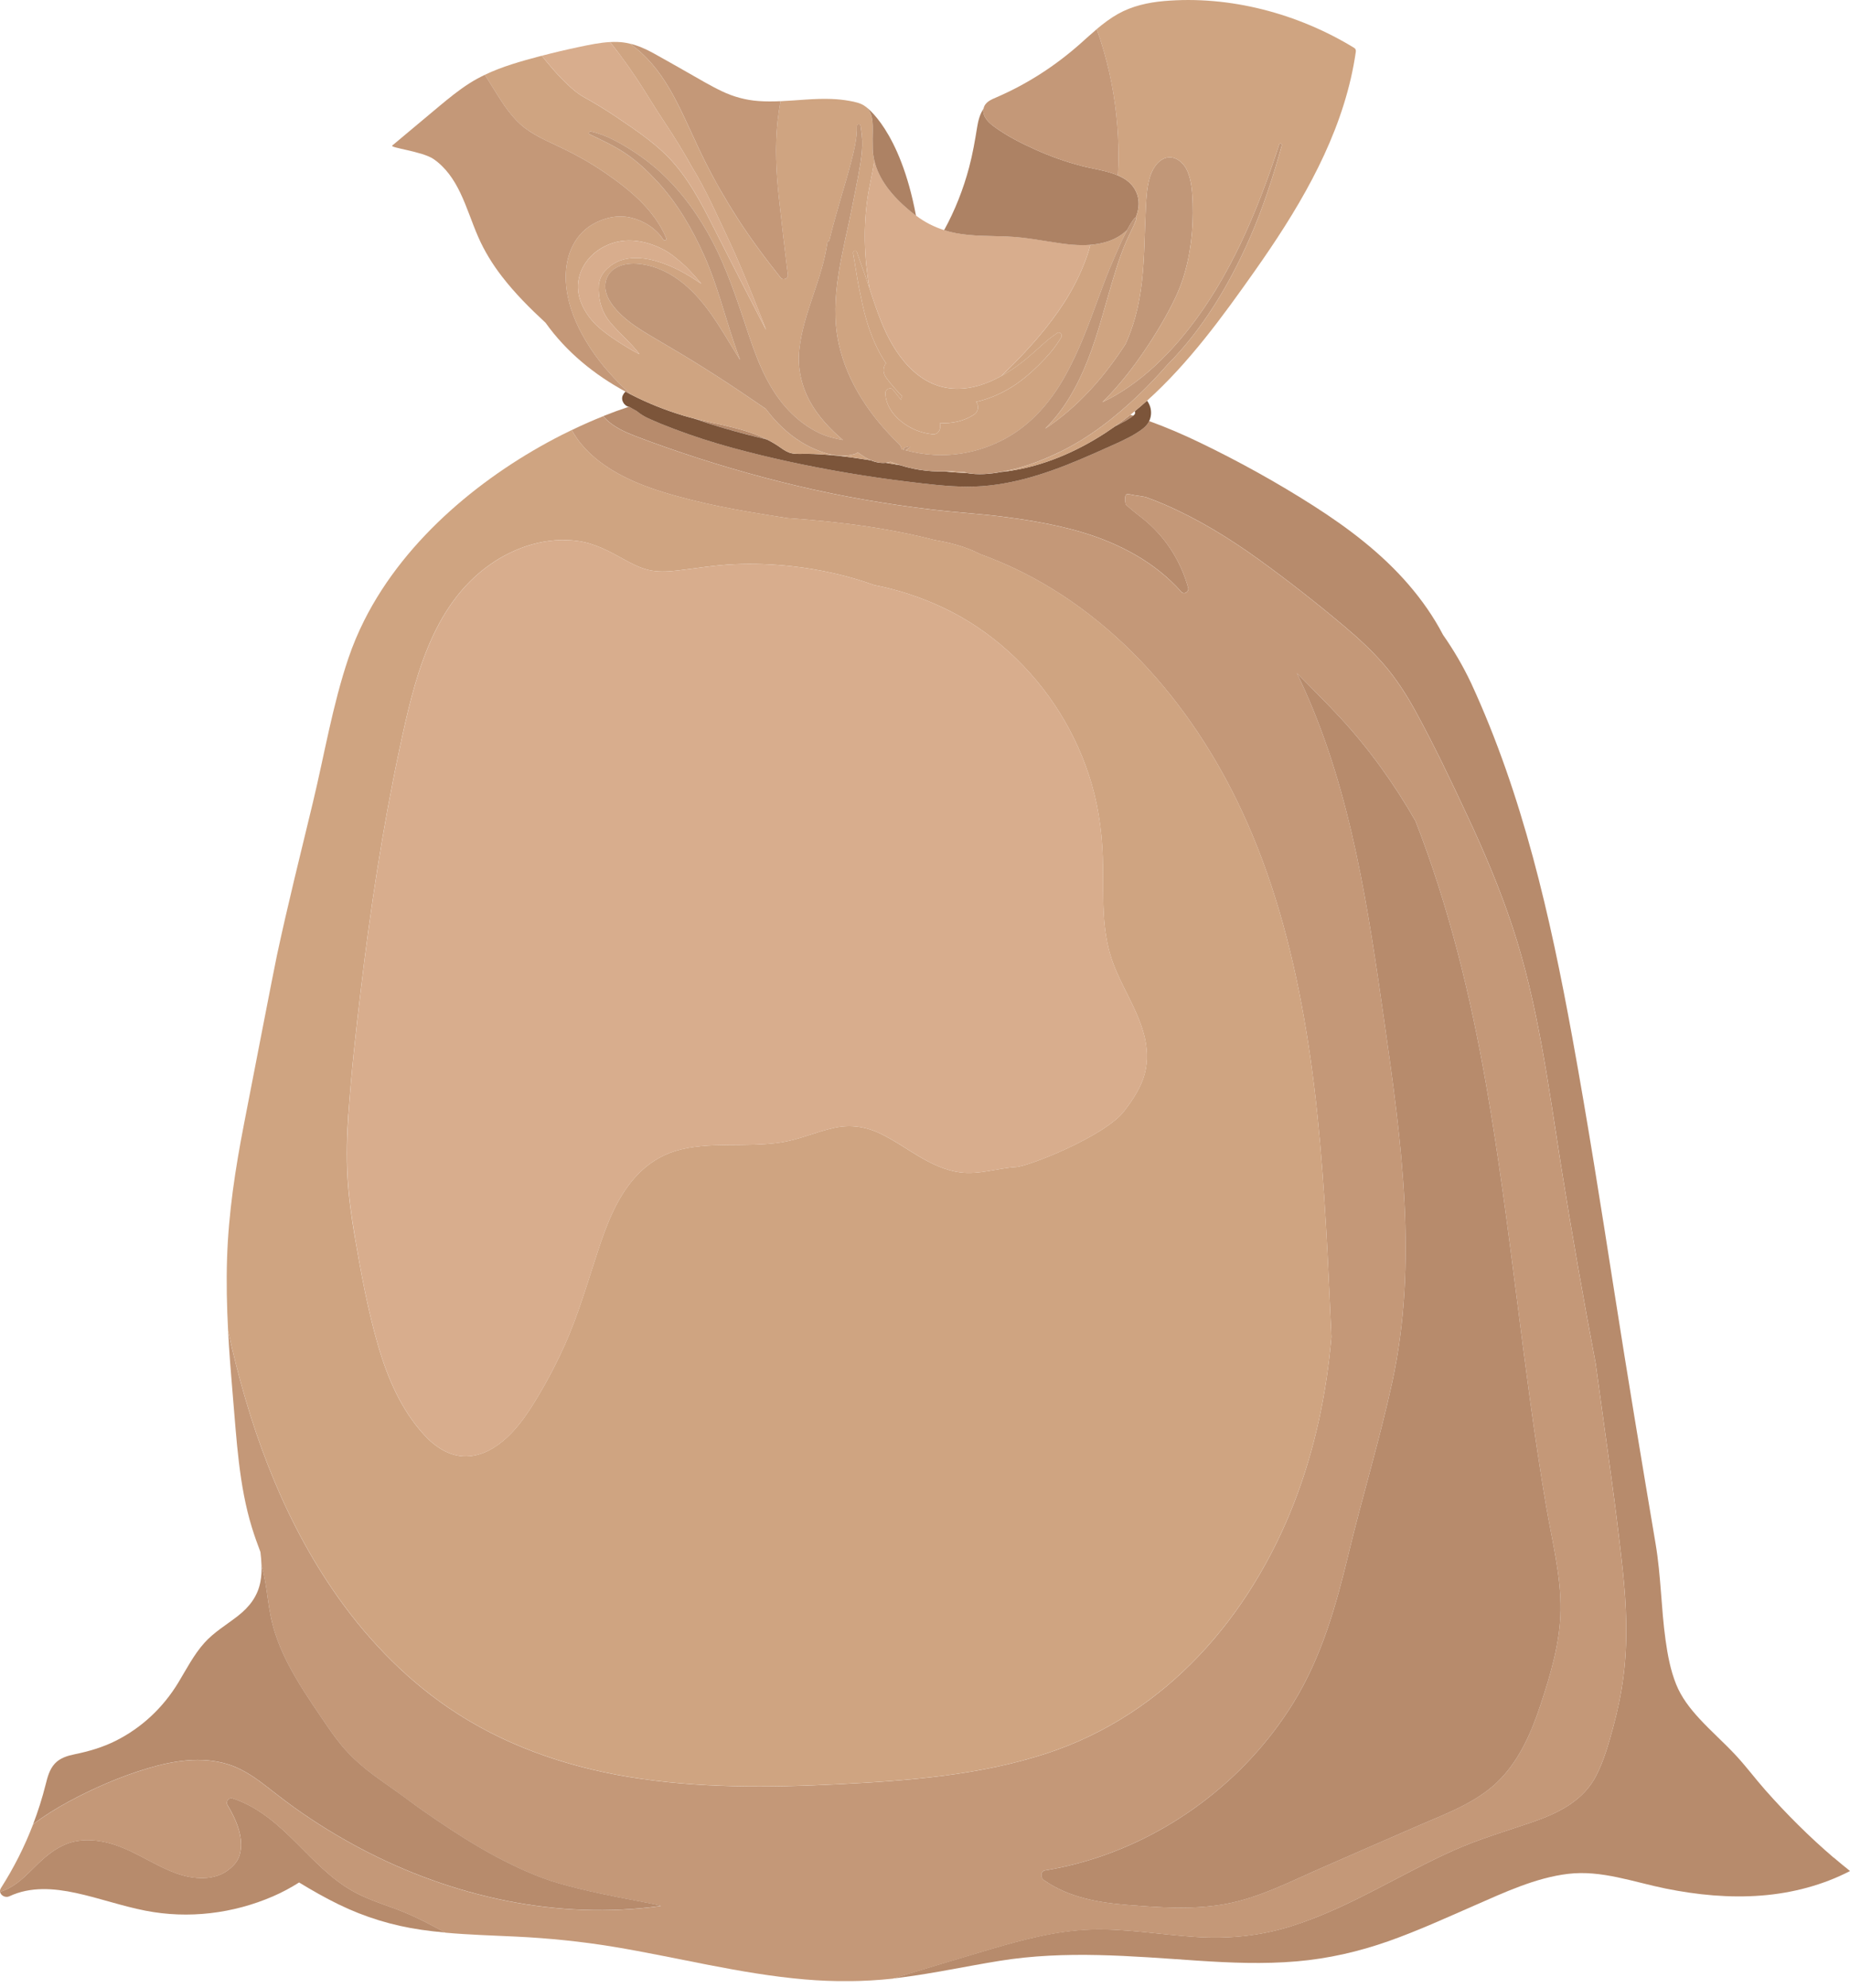 <svg width="176" height="189" viewBox="0 0 176 189" fill="none" xmlns="http://www.w3.org/2000/svg">
<g clip-path="url(#clip0_3_164951)">
<path d="M71.109 41.326C71.731 41.487 72.355 41.644 72.981 41.794C70.806 40.703 68.335 40.383 65.967 39.777C67.657 40.368 69.375 40.877 71.109 41.326Z" fill="#B78B6C"/>
<path d="M174.448 176.632C172.126 174.647 169.957 172.485 167.935 170.196C166.966 169.101 166.091 167.918 165.092 166.853C163.992 165.679 162.782 164.615 161.69 163.433C160.779 162.446 159.958 161.393 159.455 160.137C158.918 158.799 158.652 157.364 158.453 155.941C158.032 152.916 158.019 149.841 157.512 146.829C156.16 138.813 154.825 130.8 153.569 122.768C152.309 114.714 151.044 106.66 149.582 98.64C147.482 87.12 144.881 75.626 139.957 64.959C139.172 63.295 138.269 61.773 137.284 60.365C136.389 58.642 135.264 57.044 133.996 55.574C131.436 52.609 128.272 50.209 124.984 48.108C121.506 45.886 117.852 43.865 114.133 42.074C112.563 41.318 110.961 40.629 109.328 40.038C109.303 40.089 109.276 40.14 109.247 40.189C108.989 40.617 108.542 40.909 108.127 41.17C107.284 41.7 106.361 42.093 105.455 42.5C104.535 42.915 103.611 43.322 102.681 43.715C99.299 45.139 95.75 46.282 92.043 46.27C90.135 46.264 88.228 46.027 86.337 45.794C84.435 45.56 82.537 45.285 80.648 44.967C76.92 44.336 73.209 43.546 69.562 42.547C67.746 42.05 65.95 41.475 64.189 40.808C63.327 40.482 62.468 40.139 61.631 39.753C61.241 39.573 60.885 39.345 60.562 39.075C60.543 39.064 60.523 39.052 60.504 39.041C60.291 38.919 60.075 38.808 59.871 38.681C59.856 38.679 59.843 38.676 59.828 38.674C59.036 38.936 58.221 39.232 57.39 39.565C57.543 39.75 57.713 39.924 57.894 40.077C58.641 40.711 59.532 41.105 60.437 41.459C61.408 41.838 62.39 42.188 63.373 42.534C67.47 43.974 71.642 45.198 75.868 46.2C80.098 47.204 84.375 47.939 88.692 48.453C90.877 48.712 93.072 48.835 95.254 49.108C97.396 49.376 99.533 49.725 101.629 50.249C105.209 51.142 108.712 52.706 111.416 55.269C111.755 55.59 112.077 55.925 112.388 56.274C112.653 56.571 113.14 56.256 113.04 55.895C112.315 53.266 110.801 50.946 108.659 49.253C108.596 49.203 108.533 49.154 108.468 49.104C108.406 49.056 108.345 49.007 108.281 48.957C108.269 48.948 108.258 48.94 108.246 48.93C108.194 48.889 108.141 48.847 108.088 48.805C108.072 48.792 108.055 48.78 108.039 48.766C107.991 48.728 107.942 48.69 107.894 48.651C107.877 48.637 107.86 48.624 107.843 48.609C107.796 48.571 107.749 48.532 107.702 48.493C107.684 48.48 107.668 48.465 107.651 48.451C107.602 48.411 107.555 48.372 107.508 48.33C107.493 48.317 107.477 48.305 107.462 48.291C107.411 48.247 107.362 48.202 107.312 48.158C107.301 48.149 107.289 48.138 107.278 48.128C107.22 48.076 107.163 48.023 107.106 47.97C107.106 47.97 107.101 47.966 107.099 47.963C107.093 47.937 107.087 47.912 107.082 47.886C107.042 47.698 107.02 47.469 107.047 47.246C107.043 47.275 107.074 47.118 107.099 47.055C107.089 47.09 107.177 47.002 107.129 47.024C107.344 46.93 107.684 47.052 107.92 47.088C108.272 47.144 108.628 47.185 108.978 47.252C109.609 47.477 110.231 47.724 110.843 47.99C113.98 49.353 116.902 51.14 119.675 53.136C122.481 55.157 125.224 57.305 127.871 59.531C129.198 60.649 130.48 61.827 131.621 63.137C132.817 64.51 133.797 66.037 134.67 67.63C136.454 70.886 138.06 74.268 139.63 77.632C141.221 81.036 142.691 84.501 143.875 88.069C146.328 95.455 147.302 103.235 148.52 110.893C149.518 117.165 150.622 123.413 151.805 129.649C152.221 132.738 152.66 135.828 153.082 138.918C153.089 138.967 153.096 139.016 153.103 139.065C153.15 139.408 153.195 139.75 153.242 140.093C153.256 140.192 153.269 140.292 153.283 140.391C153.323 140.695 153.365 141.001 153.405 141.305C153.423 141.433 153.439 141.559 153.456 141.687C153.494 141.971 153.53 142.255 153.568 142.537C153.587 142.68 153.606 142.824 153.624 142.967C153.659 143.238 153.694 143.509 153.728 143.781C153.747 143.934 153.767 144.087 153.786 144.241C153.819 144.504 153.852 144.767 153.884 145.031C153.904 145.191 153.923 145.351 153.943 145.51C153.975 145.775 154.006 146.04 154.039 146.303C154.057 146.459 154.076 146.617 154.095 146.773C154.129 147.058 154.161 147.343 154.193 147.629C154.208 147.765 154.224 147.9 154.24 148.036C154.287 148.456 154.333 148.877 154.379 149.297C154.738 152.661 154.88 156.05 154.445 159.414C154.232 161.058 153.889 162.688 153.452 164.287C153.034 165.818 152.582 167.412 151.856 168.829C150.632 171.219 148.255 172.392 145.822 173.232C143.28 174.11 140.726 174.846 138.263 175.948C133.064 178.273 128.234 181.474 122.764 183.169C119.835 184.077 116.875 184.361 113.819 184.172C110.499 183.966 107.202 183.368 103.867 183.459C100.557 183.549 97.344 184.411 94.188 185.341C91.103 186.249 88.03 187.187 84.952 188.115C85.224 188.086 85.497 188.055 85.769 188.02C88.895 187.615 91.977 186.946 95.089 186.444C101.386 185.427 107.593 185.999 113.912 186.423C117.055 186.633 120.217 186.762 123.362 186.491C126.355 186.234 129.259 185.572 132.09 184.574C134.877 183.592 137.563 182.361 140.27 181.179C143.101 179.944 146.074 178.544 149.172 178.172C152.35 177.791 155.398 178.95 158.469 179.57C161.456 180.173 164.53 180.472 167.574 180.233C170.502 180.005 173.411 179.246 176.004 177.902C175.481 177.486 174.963 177.061 174.452 176.624L174.448 176.632ZM105.868 45.018C105.886 44.972 105.907 44.929 105.928 44.885C105.907 44.928 105.886 44.972 105.868 45.018ZM106.291 44.362C106.322 44.328 106.353 44.294 106.384 44.26C106.352 44.294 106.321 44.328 106.291 44.362ZM106.399 44.245C106.432 44.21 106.465 44.177 106.5 44.142C106.466 44.175 106.432 44.21 106.399 44.245ZM133.779 56.614C133.832 56.726 133.884 56.839 133.938 56.951C133.886 56.839 133.833 56.726 133.779 56.614ZM135.123 59.518C135.194 59.675 135.264 59.833 135.334 59.99C135.264 59.833 135.193 59.675 135.123 59.518ZM135.557 60.489C135.63 60.653 135.701 60.816 135.774 60.98C135.701 60.816 135.63 60.652 135.557 60.489ZM135.985 61.462C136.059 61.632 136.133 61.803 136.205 61.972C136.131 61.803 136.059 61.632 135.985 61.462ZM136.406 62.436C136.481 62.612 136.556 62.789 136.63 62.965C136.555 62.789 136.481 62.612 136.406 62.436ZM136.82 63.412C136.896 63.593 136.973 63.775 137.048 63.958C136.972 63.776 136.896 63.593 136.82 63.412ZM137.229 64.388C137.307 64.577 137.383 64.764 137.461 64.952C137.385 64.764 137.307 64.576 137.229 64.388ZM137.629 65.365C137.709 65.56 137.787 65.754 137.866 65.949C137.788 65.754 137.709 65.56 137.629 65.365ZM138.411 67.32C138.493 67.53 138.575 67.74 138.657 67.949C138.575 67.739 138.494 67.529 138.411 67.32ZM138.79 68.296C138.874 68.514 138.958 68.732 139.041 68.951C138.958 68.733 138.874 68.514 138.79 68.296ZM139.162 69.27C139.248 69.497 139.334 69.726 139.419 69.953C139.334 69.725 139.248 69.497 139.162 69.27Z" fill="#B78B6C"/>
<path d="M106.076 40.537C106.227 40.463 106.376 40.389 106.525 40.313C106.911 40.115 107.3 39.906 107.652 39.652C107.71 39.61 107.764 39.57 107.815 39.526C107.723 39.496 107.632 39.468 107.539 39.44C107.062 39.819 106.575 40.185 106.075 40.537H106.076Z" fill="#B78B6C"/>
<path d="M37.37 181.401C36.047 180.924 34.719 180.474 33.492 179.772C31.504 178.634 29.919 176.944 28.314 175.339C26.515 173.54 24.585 171.781 22.115 170.989C21.757 170.874 21.456 171.301 21.637 171.61C22.227 172.619 22.801 173.767 22.914 174.946C22.966 175.499 22.924 176.046 22.731 176.57C22.572 176.999 22.258 177.339 21.92 177.637C20.476 178.911 18.352 178.702 16.688 178.086C14.395 177.238 12.422 175.683 10.002 175.154C8.798 174.891 7.513 174.865 6.348 175.316C5.313 175.718 4.448 176.411 3.652 177.173C2.781 178.007 1.974 178.924 0.9 179.503C0.623 179.652 0.32 179.781 0.007 179.88C0.065 180.236 0.525 180.477 0.893 180.303C2.893 179.362 5.119 179.535 7.221 179.989C9.449 180.469 11.605 181.239 13.842 181.674C17.925 182.47 22.169 181.956 25.98 180.306C26.84 179.933 27.663 179.491 28.454 178.99C29.672 179.732 30.912 180.438 32.195 181.065C34.705 182.291 37.333 183.093 40.099 183.491C40.859 183.6 41.621 183.686 42.385 183.755C42.077 183.597 41.77 183.436 41.465 183.27C40.135 182.55 38.794 181.914 37.372 181.4L37.37 181.401Z" fill="#B78B6C"/>
<path d="M103.865 183.466C107.2 183.376 110.499 183.972 113.817 184.179C116.874 184.369 119.833 184.085 122.762 183.177C128.232 181.482 133.061 178.281 138.261 175.956C140.725 174.854 143.278 174.117 145.821 173.239C148.254 172.4 150.631 171.225 151.855 168.837C152.581 167.42 153.033 165.824 153.451 164.295C153.888 162.695 154.231 161.066 154.443 159.421C154.879 156.058 154.735 152.668 154.377 149.305C154.333 148.885 154.286 148.464 154.239 148.044C154.224 147.908 154.208 147.772 154.192 147.636C154.159 147.351 154.127 147.066 154.094 146.781C154.075 146.625 154.056 146.467 154.037 146.311C154.006 146.046 153.974 145.781 153.942 145.517C153.923 145.357 153.903 145.197 153.882 145.038C153.85 144.775 153.818 144.512 153.784 144.249C153.765 144.095 153.745 143.942 153.726 143.788C153.691 143.517 153.658 143.246 153.623 142.974C153.604 142.832 153.585 142.688 153.566 142.545C153.53 142.261 153.492 141.977 153.455 141.695C153.439 141.567 153.421 141.441 153.404 141.313C153.363 141.009 153.323 140.703 153.281 140.399C153.268 140.3 153.254 140.2 153.241 140.1C153.195 139.757 153.148 139.416 153.101 139.072C153.094 139.024 153.088 138.974 153.081 138.926C152.659 135.835 152.219 132.746 151.804 129.657C150.619 123.421 149.516 117.171 148.518 110.901C147.3 103.243 146.327 95.463 143.874 88.076C142.689 84.508 141.219 81.044 139.629 77.64C138.057 74.276 136.453 70.894 134.668 67.637C133.795 66.044 132.815 64.517 131.62 63.145C130.478 61.834 129.197 60.657 127.869 59.539C125.223 57.311 122.48 55.165 119.673 53.144C116.901 51.147 113.979 49.361 110.842 47.998C110.23 47.733 109.607 47.485 108.976 47.26C108.625 47.192 108.27 47.151 107.918 47.096C107.684 47.06 107.343 46.937 107.127 47.032C107.176 47.01 107.087 47.097 107.098 47.062C107.074 47.126 107.043 47.283 107.045 47.254C107.019 47.477 107.04 47.706 107.08 47.894C107.086 47.92 107.093 47.945 107.098 47.971C107.101 47.973 107.103 47.975 107.105 47.977C107.161 48.031 107.219 48.084 107.277 48.136C107.288 48.146 107.3 48.156 107.31 48.166C107.36 48.21 107.411 48.255 107.461 48.299C107.476 48.312 107.492 48.325 107.507 48.338C107.554 48.378 107.601 48.419 107.649 48.459C107.667 48.473 107.683 48.487 107.7 48.501C107.747 48.54 107.794 48.578 107.842 48.617C107.859 48.63 107.875 48.645 107.893 48.658C107.941 48.697 107.989 48.736 108.038 48.774C108.054 48.787 108.07 48.8 108.086 48.813C108.139 48.855 108.191 48.896 108.245 48.938C108.257 48.947 108.268 48.956 108.28 48.965C108.342 49.013 108.405 49.063 108.467 49.112C108.53 49.161 108.595 49.211 108.658 49.261C110.798 50.954 112.314 53.272 113.039 55.902C113.138 56.264 112.651 56.58 112.387 56.282C112.076 55.933 111.753 55.597 111.414 55.277C108.71 52.714 105.207 51.15 101.628 50.257C99.531 49.733 97.395 49.383 95.252 49.116C93.07 48.843 90.874 48.72 88.69 48.46C84.374 47.947 80.097 47.212 75.866 46.208C71.641 45.206 67.469 43.981 63.371 42.542C62.388 42.196 61.407 41.846 60.436 41.467C59.531 41.113 58.639 40.719 57.893 40.085C57.711 39.93 57.542 39.758 57.389 39.572C56.41 39.964 55.409 40.404 54.397 40.891C55.697 43.297 58.171 44.88 60.629 45.913C62.258 46.598 63.98 47.083 65.689 47.516C67.538 47.984 69.41 48.354 71.29 48.678C72.502 48.887 73.717 49.081 74.933 49.268C75.004 49.273 75.075 49.277 75.147 49.281C75.403 49.299 75.66 49.318 75.918 49.338C75.991 49.343 76.065 49.349 76.139 49.355C76.338 49.37 76.537 49.386 76.736 49.404C76.803 49.409 76.871 49.414 76.938 49.421C77.466 49.465 77.995 49.515 78.525 49.569C78.58 49.575 78.635 49.58 78.691 49.587C78.924 49.611 79.155 49.635 79.388 49.661C79.424 49.665 79.46 49.669 79.497 49.673C80.048 49.735 80.601 49.802 81.152 49.873C81.183 49.877 81.214 49.881 81.245 49.885C82.089 49.997 82.934 50.123 83.776 50.265C83.785 50.266 83.796 50.267 83.805 50.27C85.526 50.559 87.237 50.915 88.92 51.35C90.434 51.605 91.915 51.994 93.272 52.699C93.43 52.757 93.589 52.816 93.746 52.875C93.775 52.886 93.802 52.897 93.83 52.907C93.968 52.96 94.106 53.012 94.243 53.067C94.313 53.094 94.381 53.123 94.451 53.151C94.553 53.191 94.656 53.233 94.758 53.275C94.938 53.349 95.117 53.422 95.294 53.499C100.625 55.776 105.324 59.331 109.227 63.594C113.149 67.881 116.277 72.871 118.627 78.178C121.44 84.53 123.166 91.315 124.29 98.155C125.441 105.155 125.93 112.241 126.3 119.318C126.436 121.914 126.543 124.519 126.665 127.123C126.202 132.455 125.111 137.716 123.151 142.795C118.943 153.695 110.928 162.991 99.621 166.703C93.223 168.805 86.437 169.313 79.754 169.65C73.112 169.985 66.39 170.04 59.81 168.953C53.677 167.94 47.749 165.868 42.6 162.336C38.24 159.346 34.561 155.431 31.596 151.069C26.594 143.71 23.594 135.22 21.699 126.553C21.807 128.601 21.97 130.647 22.147 132.687C22.514 136.885 22.72 141.208 23.97 145.259C24.211 146.039 24.487 146.808 24.776 147.572C24.827 147.994 24.867 148.417 24.879 148.839C25.186 149.89 25.333 150.969 25.482 152.051C25.632 153.142 25.825 154.218 26.162 155.269C26.474 156.241 26.879 157.178 27.341 158.088C28.294 159.957 29.476 161.695 30.654 163.427C31.256 164.314 31.86 165.203 32.55 166.025C33.254 166.865 34.047 167.61 34.905 168.292C35.755 168.968 36.654 169.582 37.538 170.209C38.438 170.847 39.312 171.52 40.217 172.151C43.799 174.655 47.544 177.04 51.655 178.581C55.51 180.026 63.426 181.149 62.82 181.234C57.958 181.904 53.014 181.7 48.203 180.742C43.357 179.777 38.656 178.067 34.288 175.758C32.114 174.608 30.009 173.309 28.007 171.879C26.974 171.142 25.991 170.343 24.979 169.58C23.952 168.806 22.864 168.11 21.624 167.738C19.139 166.991 16.487 167.416 14.052 168.145C11.446 168.926 8.9 170.026 6.511 171.321C5.364 171.942 4.224 172.651 3.153 173.453C2.342 175.57 1.315 177.603 0.094 179.513C0.011 179.644 -0.014 179.773 0.005 179.889C0.319 179.792 0.621 179.661 0.898 179.512C1.973 178.933 2.779 178.016 3.651 177.182C4.447 176.42 5.31 175.726 6.347 175.325C7.511 174.873 8.797 174.9 10 175.163C12.422 175.694 14.395 177.249 16.686 178.095C18.351 178.71 20.474 178.92 21.918 177.646C22.256 177.348 22.569 177.007 22.729 176.579C22.924 176.055 22.965 175.508 22.912 174.955C22.8 173.776 22.225 172.627 21.636 171.619C21.456 171.31 21.757 170.883 22.113 170.998C24.584 171.792 26.513 173.549 28.312 175.348C29.918 176.953 31.503 178.643 33.491 179.781C34.717 180.483 36.046 180.933 37.369 181.41C38.792 181.924 40.132 182.561 41.462 183.281C41.767 183.446 42.074 183.608 42.382 183.765C44.611 183.967 46.852 184.029 49.088 184.136C52.198 184.287 55.276 184.596 58.35 185.102C64.425 186.105 70.4 187.68 76.55 188.208C79.354 188.449 82.156 188.435 84.95 188.132C88.028 187.204 91.101 186.268 94.185 185.358C97.341 184.428 100.556 183.565 103.864 183.476L103.865 183.466ZM99.43 177.84C100.487 177.663 101.535 177.441 102.57 177.164C110.967 174.921 118.451 169.335 123.023 161.944C125.737 157.558 127.116 152.636 128.313 147.661C129.616 142.244 131.254 136.901 132.441 131.458C134.922 120.087 133.33 108.542 131.703 97.172C130.177 86.506 128.6 75.619 124.169 65.7C123.913 65.129 123.648 64.562 123.374 63.997C124.768 65.424 126.201 66.822 127.553 68.289C130.291 71.259 132.646 74.552 134.655 78.047C137.831 86.178 139.914 94.711 141.416 103.321C143.723 116.548 144.841 129.946 147.086 143.182C147.64 146.45 148.513 149.768 148.465 153.102C148.42 156.175 147.514 159.211 146.555 162.107C145.726 164.612 144.651 167.122 142.821 169.067C140.75 171.267 137.846 172.334 135.135 173.502C131.969 174.866 128.815 176.257 125.656 177.636C122.721 178.917 119.755 180.456 116.581 181.036C113.512 181.597 110.271 181.365 107.179 181.118C104.422 180.899 101.617 180.385 99.311 178.765C98.992 178.542 98.96 177.916 99.432 177.837L99.43 177.84Z" fill="#C49878"/>
<path d="M14.053 168.136C16.489 167.407 19.14 166.982 21.625 167.729C22.865 168.101 23.953 168.797 24.98 169.571C25.993 170.333 26.976 171.133 28.009 171.87C30.011 173.299 32.115 174.599 34.29 175.749C38.657 178.058 43.358 179.768 48.205 180.733C53.016 181.69 57.959 181.896 62.821 181.225C63.428 181.142 55.512 180.017 51.656 178.572C47.546 177.031 43.801 174.646 40.218 172.142C39.315 171.509 38.441 170.837 37.54 170.2C36.655 169.573 35.757 168.958 34.907 168.283C34.05 167.602 33.256 166.855 32.551 166.016C31.861 165.194 31.257 164.304 30.655 163.418C29.477 161.686 28.296 159.948 27.343 158.079C26.88 157.171 26.476 156.231 26.164 155.26C25.826 154.209 25.634 153.133 25.483 152.042C25.334 150.96 25.187 149.881 24.881 148.83C24.897 149.351 24.873 149.869 24.777 150.383C24.522 151.77 23.727 152.791 22.637 153.644C21.557 154.489 20.357 155.186 19.435 156.218C18.429 157.346 17.745 158.695 16.967 159.979C15.527 162.356 13.489 164.28 10.998 165.525C9.76 166.144 8.459 166.522 7.108 166.799C6.424 166.939 5.71 167.154 5.219 167.683C4.709 168.232 4.521 168.966 4.343 169.674C4.022 170.955 3.623 172.213 3.151 173.444C4.221 172.642 5.361 171.933 6.508 171.312C8.899 170.017 11.443 168.917 14.049 168.136H14.053Z" fill="#B78B6C"/>
<path d="M42.601 162.329C47.75 165.861 53.679 167.933 59.812 168.946C66.393 170.033 73.115 169.977 79.755 169.643C86.438 169.307 93.226 168.797 99.623 166.697C110.929 162.983 118.943 153.689 123.152 142.789C125.113 137.711 126.203 132.449 126.666 127.117C126.545 124.512 126.437 121.909 126.302 119.312C125.932 112.235 125.442 105.148 124.291 98.149C123.166 91.309 121.442 84.523 118.629 78.171C116.278 72.865 113.151 67.874 109.228 63.588C105.326 59.324 100.626 55.769 95.296 53.493C95.117 53.416 94.938 53.342 94.759 53.268C94.657 53.226 94.555 53.186 94.453 53.144C94.383 53.116 94.314 53.089 94.244 53.061C94.107 53.007 93.97 52.953 93.831 52.901C93.803 52.89 93.776 52.879 93.748 52.868C93.591 52.809 93.432 52.75 93.273 52.692C93.273 52.692 93.272 52.692 93.271 52.692C91.915 51.987 90.435 51.6 88.919 51.345C87.236 50.908 85.525 50.554 83.804 50.265C83.794 50.264 83.784 50.262 83.774 50.26C82.933 50.118 82.088 49.993 81.244 49.88C81.213 49.876 81.182 49.872 81.151 49.868C80.6 49.795 80.047 49.728 79.496 49.668C79.459 49.664 79.423 49.66 79.387 49.656C79.154 49.63 78.923 49.606 78.69 49.581C78.635 49.576 78.58 49.571 78.523 49.564C77.994 49.51 77.464 49.462 76.937 49.416C76.869 49.411 76.802 49.405 76.735 49.398C76.536 49.382 76.337 49.366 76.138 49.35C76.064 49.345 75.991 49.338 75.917 49.333C75.66 49.312 75.402 49.294 75.145 49.276C75.074 49.271 75.003 49.267 74.932 49.263C73.716 49.076 72.501 48.882 71.289 48.673C69.41 48.35 67.537 47.98 65.688 47.511C63.979 47.078 62.255 46.593 60.628 45.908C58.17 44.875 55.696 43.29 54.396 40.886C54.074 41.041 53.751 41.199 53.429 41.363C46.228 45.022 38.647 51.035 34.646 59.001C34.068 60.154 33.564 61.346 33.147 62.58C31.634 67.056 30.862 71.758 29.755 76.351C28.594 81.169 27.387 85.981 26.348 90.827C26.088 92.032 23.993 102.853 23.203 106.921C22.385 111.126 21.738 115.362 21.601 119.648C21.527 121.948 21.58 124.248 21.701 126.545C23.595 135.213 26.595 143.701 31.598 151.061C34.563 155.423 38.242 159.338 42.601 162.328V162.329ZM89.477 51.492C89.477 51.492 89.472 51.491 89.469 51.489C89.472 51.489 89.475 51.491 89.477 51.492ZM69.858 49.078C69.847 49.078 69.837 49.078 69.825 49.078C69.835 49.078 69.846 49.078 69.858 49.078ZM66.077 49.151C66.055 49.151 66.034 49.152 66.012 49.154C66.034 49.154 66.055 49.151 66.077 49.151ZM65.349 49.186C65.327 49.186 65.304 49.189 65.281 49.19C65.304 49.19 65.327 49.187 65.349 49.186ZM64.582 49.23C64.582 49.23 64.572 49.23 64.568 49.23C64.572 49.23 64.578 49.23 64.582 49.23ZM58.038 49.949C57.963 49.961 57.888 49.973 57.814 49.985C57.889 49.973 57.964 49.961 58.038 49.949ZM57.354 50.06C57.27 50.074 57.187 50.089 57.105 50.104C57.188 50.089 57.272 50.075 57.354 50.06ZM55.946 50.315C55.873 50.328 55.802 50.342 55.73 50.356C55.801 50.343 55.873 50.33 55.946 50.315ZM33.149 105.888C33.418 101.996 33.853 98.109 34.31 94.234C35.223 86.48 36.392 78.751 38.025 71.114C39.378 64.792 41.017 57.594 46.649 53.658C49.066 51.968 52.088 51.009 55.04 51.448C56.625 51.683 57.977 52.419 59.359 53.186C60.098 53.596 60.857 53.992 61.684 54.19C62.563 54.401 63.486 54.354 64.376 54.253C66.214 54.046 68.02 53.724 69.873 53.648C71.668 53.574 73.469 53.635 75.254 53.831C77.961 54.127 80.616 54.712 83.165 55.629C85.418 56.064 87.615 56.792 89.661 57.748C94.255 59.897 98.149 63.484 100.825 67.779C102.15 69.906 103.185 72.224 103.879 74.633C104.61 77.172 104.902 79.775 104.932 82.411C104.965 85.35 104.808 88.371 105.76 91.198C106.59 93.658 108.152 95.819 108.826 98.339C109.153 99.56 109.232 100.855 108.904 102.086C108.552 103.407 107.773 104.559 106.954 105.634C105.143 108.011 97.907 110.887 96.65 110.965C94.865 111.074 93.148 111.711 91.342 111.474C89.92 111.287 88.617 110.656 87.393 109.933C86.179 109.213 85.02 108.393 83.745 107.783C82.346 107.114 80.902 106.899 79.379 107.232C77.66 107.608 76.05 108.352 74.304 108.621C72.616 108.88 70.906 108.851 69.203 108.87C67.528 108.888 65.829 108.945 64.217 109.448C62.862 109.871 61.661 110.643 60.677 111.663C58.76 113.651 57.739 116.342 56.889 118.92C55.888 121.953 55.02 125.003 53.708 127.926C52.958 129.599 52.107 131.229 51.162 132.802C50.333 134.181 49.443 135.548 48.26 136.652C47.197 137.644 45.869 138.444 44.38 138.474C42.792 138.506 41.431 137.597 40.388 136.473C38.177 134.09 36.859 131.005 35.964 127.919C34.982 124.539 34.341 121.023 33.746 117.557C33.422 115.667 33.161 113.763 33.055 111.847C32.945 109.861 33.005 107.871 33.143 105.888H33.149Z" fill="#CFA481"/>
<path d="M99.311 178.768C101.617 180.388 104.422 180.9 107.179 181.121C110.272 181.367 113.512 181.6 116.581 181.039C119.756 180.459 122.721 178.92 125.656 177.639C128.815 176.26 131.97 174.868 135.135 173.504C137.846 172.336 140.752 171.269 142.821 169.069C144.651 167.124 145.727 164.615 146.555 162.109C147.514 159.214 148.421 156.176 148.465 153.104C148.513 149.769 147.642 146.452 147.087 143.184C144.841 129.949 143.724 116.549 141.416 103.323C139.914 94.713 137.831 86.18 134.655 78.05C132.646 74.554 130.291 71.262 127.554 68.291C126.201 66.823 124.769 65.427 123.374 63.999C123.649 64.563 123.915 65.131 124.169 65.702C128.6 75.62 130.177 86.509 131.703 97.174C133.33 108.545 134.923 120.088 132.442 131.461C131.254 136.903 129.618 142.246 128.313 147.663C127.117 152.639 125.737 157.56 123.023 161.947C118.451 169.337 110.967 174.924 102.571 177.167C101.535 177.444 100.488 177.666 99.431 177.842C98.959 177.921 98.991 178.547 99.31 178.77L99.311 178.768Z" fill="#B78B6C"/>
<path d="M33.752 117.559C34.346 121.025 34.988 124.541 35.969 127.921C36.865 131.006 38.182 134.093 40.393 136.475C41.437 137.599 42.797 138.508 44.386 138.476C45.876 138.446 47.204 137.645 48.265 136.654C49.448 135.55 50.339 134.183 51.167 132.804C52.112 131.231 52.962 129.601 53.714 127.928C55.025 125.005 55.894 121.955 56.894 118.922C57.744 116.344 58.766 113.653 60.682 111.665C61.665 110.645 62.866 109.873 64.222 109.45C65.835 108.948 67.533 108.891 69.209 108.872C70.911 108.853 72.621 108.882 74.309 108.623C76.056 108.354 77.665 107.611 79.384 107.234C80.907 106.902 82.352 107.116 83.75 107.785C85.026 108.395 86.185 109.215 87.398 109.935C88.621 110.66 89.925 111.291 91.348 111.477C93.153 111.713 94.871 111.076 96.655 110.967C97.912 110.89 105.148 108.013 106.959 105.636C107.778 104.561 108.557 103.409 108.909 102.088C109.237 100.858 109.158 99.562 108.831 98.341C108.158 95.822 106.594 93.66 105.765 91.2C104.813 88.373 104.971 85.352 104.937 82.413C104.906 79.777 104.616 77.172 103.884 74.635C103.189 72.227 102.155 69.908 100.83 67.781C98.154 63.486 94.26 59.899 89.667 57.751C87.62 56.793 85.423 56.066 83.171 55.631C80.621 54.714 77.967 54.13 75.26 53.833C73.474 53.637 71.673 53.574 69.878 53.65C68.024 53.726 66.219 54.048 64.381 54.255C63.49 54.356 62.569 54.402 61.689 54.192C60.862 53.994 60.104 53.598 59.364 53.188C57.982 52.421 56.63 51.685 55.045 51.45C52.092 51.011 49.072 51.97 46.654 53.66C41.023 57.596 39.383 64.794 38.031 71.116C36.397 78.753 35.228 86.482 34.315 94.236C33.858 98.111 33.424 101.998 33.155 105.89C33.018 107.873 32.957 109.863 33.067 111.849C33.174 113.765 33.434 115.669 33.758 117.559H33.752Z" fill="#D8AD8D"/>
<path d="M60.504 39.044C60.523 39.054 60.543 39.065 60.562 39.077C60.885 39.346 61.241 39.575 61.631 39.755C62.469 40.141 63.327 40.484 64.189 40.81C65.95 41.476 67.745 42.052 69.562 42.55C73.21 43.55 76.92 44.338 80.648 44.969C82.537 45.289 84.436 45.564 86.337 45.796C88.228 46.028 90.136 46.266 92.043 46.273C95.75 46.285 99.297 45.141 102.681 43.718C103.611 43.326 104.534 42.917 105.455 42.503C106.361 42.095 107.283 41.702 108.127 41.172C108.541 40.911 108.987 40.619 109.247 40.191C109.276 40.143 109.303 40.092 109.327 40.041C109.529 39.618 109.561 39.12 109.419 38.672C109.35 38.457 109.249 38.266 109.124 38.096C108.744 38.438 108.356 38.772 107.961 39.097C107.967 39.117 107.972 39.138 107.975 39.159C107.993 39.28 107.997 39.338 107.925 39.419C107.89 39.458 107.852 39.493 107.813 39.527C107.762 39.571 107.708 39.611 107.651 39.653C107.298 39.907 106.91 40.116 106.524 40.314C106.374 40.39 106.225 40.464 106.075 40.538C105.779 40.747 105.48 40.951 105.176 41.151C102.395 42.964 99.261 44.314 95.961 44.789C95.731 44.822 95.5 44.851 95.27 44.875C94.173 45.079 93.036 45.173 91.954 44.977C91.951 44.977 91.95 44.977 91.947 44.976C91.257 44.95 90.569 44.899 89.882 44.83C89.082 44.846 88.279 44.795 87.48 44.67C86.86 44.572 86.24 44.425 85.635 44.234C85.438 44.202 85.24 44.168 85.042 44.135C84.787 44.092 84.531 44.049 84.274 44.006C83.794 44.057 83.287 43.959 82.84 43.767C81.721 43.587 80.601 43.424 79.472 43.311C78.565 43.22 77.653 43.162 76.741 43.151C76.28 43.146 75.8 43.197 75.344 43.105C74.958 43.028 74.628 42.824 74.312 42.598C73.884 42.29 73.439 42.026 72.98 41.796C72.355 41.646 71.731 41.49 71.109 41.328C69.375 40.879 67.657 40.37 65.966 39.779C65.645 39.697 65.325 39.61 65.009 39.514C63.309 39.003 61.635 38.339 60.042 37.52C59.863 37.429 59.685 37.335 59.509 37.239C59.443 37.294 59.386 37.359 59.338 37.437L59.282 37.533C59.006 37.991 59.365 38.593 59.828 38.679C59.843 38.682 59.856 38.684 59.871 38.686C60.075 38.813 60.291 38.924 60.504 39.046V39.044Z" fill="#7C553A"/>
<path d="M49.49 11.798C50.605 12.806 52.025 13.39 53.364 14.028C54.795 14.709 56.183 15.483 57.491 16.378C59.871 18.004 62.214 19.901 63.371 22.619C63.371 22.619 63.371 22.62 63.373 22.621C63.378 22.635 63.383 22.647 63.389 22.659C63.461 22.832 63.19 22.925 63.098 22.781C62.422 21.723 61.243 20.989 60.028 20.699C58.805 20.405 57.494 20.691 56.414 21.308C54.451 22.431 53.708 24.652 53.833 26.814C53.965 29.07 54.937 31.23 56.161 33.098C57.243 34.753 58.572 36.205 60.041 37.517C61.634 38.335 63.308 39 65.008 39.511C65.324 39.606 65.644 39.694 65.965 39.776C68.333 40.382 70.805 40.702 72.979 41.793C73.438 42.023 73.883 42.287 74.31 42.595C74.626 42.822 74.957 43.025 75.343 43.102C75.799 43.194 76.279 43.142 76.74 43.148C77.652 43.157 78.564 43.216 79.471 43.308C80.598 43.421 81.72 43.584 82.838 43.764C82.778 43.738 82.719 43.712 82.661 43.683C82.292 43.499 81.938 43.264 81.596 43.005C81.531 43.075 81.451 43.13 81.355 43.16C79.91 43.607 78.408 43.15 77.09 42.511C75.81 41.891 74.661 40.968 73.708 39.917C73.407 39.585 73.124 39.239 72.861 38.881C72.81 38.845 72.757 38.81 72.706 38.774C71.948 38.252 71.184 37.735 70.419 37.222C68.922 36.219 67.405 35.243 65.87 34.299C64.534 33.477 63.175 32.697 61.829 31.893C60.57 31.141 59.302 30.321 58.384 29.156C57.936 28.588 57.55 27.886 57.578 27.141C57.605 26.436 57.989 25.805 58.604 25.459C59.728 24.829 61.271 25.052 62.429 25.467C64.98 26.379 66.802 28.523 68.24 30.728C68.991 31.878 69.667 33.073 70.415 34.225C70.193 33.647 69.987 33.063 69.792 32.48C68.885 29.755 68.185 26.975 67.011 24.345C65.866 21.776 64.438 19.32 62.519 17.249C61.623 16.283 60.646 15.36 59.552 14.62C58.461 13.881 57.284 13.34 56.099 12.775C55.939 12.698 56.057 12.468 56.214 12.502C57.646 12.822 58.971 13.574 60.197 14.359C61.423 15.146 62.556 16.055 63.578 17.095C65.524 19.077 67.077 21.441 68.271 23.944C69.529 26.58 70.392 29.359 71.326 32.119C72.172 34.619 73.209 37.138 75.066 39.067C75.908 39.941 76.876 40.676 77.976 41.194C78.681 41.525 79.43 41.7 80.191 41.843C78.954 40.782 77.799 39.565 77.025 38.121C76.216 36.611 75.853 34.897 76.046 33.191C76.442 29.708 78.228 26.549 78.71 23.077C78.726 22.962 78.802 22.909 78.888 22.904C79.227 21.521 79.617 20.148 80.012 18.783C80.337 17.66 80.681 16.542 80.971 15.411C81.252 14.312 81.552 13.132 81.518 11.992C81.513 11.796 81.835 11.747 81.865 11.945C81.959 12.572 82.05 13.195 82.029 13.83C82.009 14.462 81.929 15.089 81.826 15.714C81.616 16.978 81.35 18.235 81.105 19.494C80.27 23.8 78.831 28.286 79.797 32.692C80.61 36.404 82.836 39.636 85.543 42.238C85.682 42.373 85.751 42.536 85.763 42.702C85.848 42.728 85.933 42.752 86.017 42.776C85.961 42.706 85.955 42.585 86.074 42.557C86.206 42.525 86.336 42.489 86.466 42.451C86.536 42.429 86.57 42.526 86.515 42.564C86.4 42.641 86.287 42.718 86.177 42.801C86.169 42.806 86.162 42.81 86.154 42.814C87.047 43.054 87.966 43.206 88.885 43.255C91.409 43.393 93.945 42.739 96.108 41.435C98.317 40.103 99.985 38.127 101.247 35.9C102.589 33.536 103.533 30.979 104.462 28.434C104.952 27.095 105.455 25.76 106.032 24.455C106.321 23.801 106.602 23.145 106.915 22.503C107.021 22.285 107.128 22.066 107.241 21.85C106.755 22.335 106.145 22.698 105.472 22.929C105.39 22.958 105.307 22.983 105.223 23.009C105.195 23.017 105.167 23.025 105.139 23.033C105.084 23.049 105.029 23.064 104.973 23.077C104.94 23.085 104.906 23.095 104.873 23.103C104.821 23.115 104.77 23.126 104.719 23.137C104.684 23.145 104.649 23.153 104.614 23.159C104.54 23.174 104.465 23.188 104.39 23.2C104.339 23.208 104.286 23.216 104.235 23.223C104.206 23.227 104.176 23.231 104.146 23.235C104.091 23.241 104.036 23.248 103.981 23.255C103.958 23.258 103.934 23.26 103.911 23.262C103.851 23.268 103.79 23.274 103.73 23.279C103.717 23.342 103.703 23.404 103.685 23.468C103.517 24.089 103.298 24.7 103.054 25.296C102.55 26.529 101.926 27.706 101.204 28.824C99.771 31.044 98 33.038 96.135 34.903C95.844 35.192 95.55 35.48 95.25 35.761C95.55 35.594 95.844 35.415 96.133 35.228C96.927 34.714 97.66 34.117 98.366 33.489C98.741 33.155 99.119 32.821 99.494 32.488C99.835 32.184 100.208 31.936 100.576 31.667C100.814 31.493 101.118 31.828 100.972 32.062C100.649 32.574 100.334 33.049 99.942 33.509C99.577 33.935 99.197 34.344 98.796 34.737C97.968 35.551 97.057 36.328 96.055 36.922C95.079 37.502 93.989 37.962 92.859 38.214C93.139 38.549 93.101 39.134 92.677 39.413C91.708 40.052 90.539 40.31 89.397 40.217C89.581 40.681 89.319 41.352 88.721 41.292C87.6 41.179 86.593 40.762 85.715 40.056C84.904 39.405 84.244 38.431 84.228 37.365C84.222 37.018 84.725 36.758 84.964 37.059C85.221 37.384 85.47 37.717 85.736 38.032C85.728 37.892 85.766 37.77 85.833 37.668C85.596 37.444 85.373 37.209 85.158 36.968C84.872 36.646 84.604 36.313 84.346 35.97C84.05 35.575 83.973 35.176 84.166 34.72C84.191 34.659 84.242 34.605 84.303 34.562C83.461 33.326 82.876 31.927 82.446 30.488C82.143 29.475 81.943 28.438 81.73 27.404C81.504 26.305 81.37 25.191 81.157 24.092C81.111 23.85 81.451 23.753 81.529 23.99C81.894 25.109 82.333 26.201 82.689 27.326C82.7 27.359 82.709 27.391 82.72 27.422C82.654 27.047 82.594 26.668 82.543 26.29C82.143 23.342 82.173 20.326 82.786 17.409C82.933 16.709 83.07 15.995 83.176 15.272C83.156 15.188 83.138 15.103 83.122 15.017C83.122 15.015 83.122 15.013 83.122 15.011C83.107 14.931 83.094 14.85 83.082 14.769C83.082 14.761 83.079 14.753 83.078 14.743C83.067 14.669 83.059 14.594 83.051 14.519C83.049 14.504 83.048 14.491 83.046 14.476C83.037 14.388 83.031 14.3 83.027 14.211C83.023 13.849 83.02 13.486 83.016 13.124C83.007 12.16 83.2 10.803 82.333 10.127C81.909 9.798 81.342 9.69 80.824 9.594C80.262 9.492 79.691 9.434 79.12 9.411C77.495 9.347 75.874 9.551 74.252 9.623C74.137 10.25 74.044 10.881 73.975 11.516C73.713 13.942 73.834 16.361 74.097 18.781C74.363 21.242 74.655 23.702 74.954 26.159C74.995 26.485 74.492 26.685 74.29 26.433C72.823 24.599 71.425 22.718 70.153 20.743C69.031 19.002 68.004 17.206 67.075 15.354C66.143 13.498 65.345 11.576 64.397 9.728C63.521 8.016 62.478 6.379 61.056 5.067C60.694 4.733 60.313 4.425 59.913 4.147C59.54 4.059 59.158 4.004 58.762 3.991C58.522 3.982 58.282 3.986 58.042 3.999C58.365 4.41 58.685 4.823 58.998 5.242C60.053 6.648 61.003 8.101 61.922 9.598C62.793 11.019 63.756 12.381 64.621 13.807C65 14.433 65.378 15.062 65.725 15.707C65.739 15.731 65.754 15.754 65.769 15.777C67.197 18.095 68.282 20.611 69.445 23.068C70.717 25.755 72.994 31.6 72.868 31.355C71.339 28.411 69.832 25.457 68.331 22.5C67.135 20.148 65.972 17.725 64.26 15.695C62.668 13.807 60.607 12.456 58.579 11.084C57.585 10.411 56.551 9.79 55.502 9.207C54.908 8.877 54.32 8.35 53.829 7.876C53.344 7.407 52.885 6.912 52.446 6.398C52.138 6.038 51.838 5.671 51.542 5.301C51.464 5.321 51.385 5.341 51.307 5.362C49.545 5.828 47.765 6.328 46.119 7.115C46.318 7.428 46.517 7.743 46.716 8.057C47.544 9.362 48.328 10.75 49.487 11.798H49.49ZM66.705 26.978C65.337 26.028 63.951 25.258 62.343 24.8C61.69 24.614 61.017 24.512 60.338 24.532C60.005 24.543 59.683 24.583 59.361 24.665C59.22 24.701 59.084 24.747 58.946 24.793C58.919 24.802 58.899 24.809 58.883 24.814C58.813 24.844 58.743 24.879 58.674 24.914C58.53 24.987 58.391 25.067 58.256 25.156C58.193 25.198 58.131 25.239 58.071 25.284C58.058 25.295 58.044 25.307 58.023 25.323C57.816 25.498 57.615 25.681 57.444 25.892C57.436 25.908 57.352 26.027 57.343 26.04C57.309 26.094 57.276 26.148 57.245 26.203C57.214 26.258 57.186 26.315 57.156 26.371C57.148 26.386 57.141 26.399 57.135 26.411C57.132 26.418 57.129 26.429 57.124 26.444C57.071 26.586 57.039 26.732 56.998 26.877C56.995 26.888 56.98 26.962 56.976 26.979C56.971 27.03 56.967 27.083 56.964 27.134C56.885 28.325 57.2 29.606 58.007 30.592C58.889 31.669 59.989 32.552 60.833 33.66C60.94 33.799 57.612 31.947 56.437 30.612C55.35 29.378 54.643 27.801 55.15 26.148C55.606 24.661 56.825 23.582 58.28 23.111C59.897 22.588 61.637 22.963 63.11 23.723C63.806 24.082 64.443 24.631 65.028 25.147C65.641 25.686 66.807 27.049 66.702 26.977L66.705 26.978Z" fill="#CFA481"/>
<path d="M86.906 20.318C86.867 20.287 86.828 20.256 86.788 20.225C86.763 20.206 86.739 20.186 86.716 20.167C86.681 20.139 86.646 20.11 86.613 20.082C86.587 20.061 86.56 20.039 86.535 20.018C86.502 19.991 86.47 19.964 86.438 19.937C86.411 19.914 86.384 19.891 86.357 19.868C86.326 19.843 86.297 19.816 86.266 19.789C86.238 19.765 86.211 19.74 86.183 19.716C86.154 19.691 86.126 19.665 86.097 19.641C86.025 19.578 85.955 19.514 85.885 19.45C85.875 19.44 85.865 19.431 85.854 19.422C85.819 19.389 85.784 19.357 85.751 19.323C85.731 19.305 85.71 19.286 85.69 19.267C85.655 19.233 85.622 19.2 85.587 19.166C85.568 19.147 85.549 19.128 85.53 19.109C85.495 19.074 85.46 19.039 85.425 19.004C85.408 18.987 85.392 18.97 85.374 18.952C85.338 18.914 85.302 18.878 85.267 18.84C85.253 18.826 85.24 18.812 85.226 18.797C85.187 18.757 85.15 18.715 85.111 18.674C85.105 18.668 85.1 18.661 85.095 18.656C84.91 18.456 84.736 18.248 84.569 18.034C84.566 18.03 84.564 18.028 84.561 18.024C84.522 17.973 84.483 17.921 84.444 17.87C84.438 17.863 84.434 17.858 84.429 17.851C84.39 17.8 84.352 17.748 84.316 17.695C84.313 17.691 84.311 17.687 84.308 17.683C83.786 16.946 83.384 16.14 83.177 15.263C83.071 15.985 82.935 16.7 82.787 17.399C82.174 20.318 82.144 23.334 82.544 26.281C82.595 26.66 82.655 27.037 82.721 27.412C83.049 28.443 83.4 29.471 83.796 30.477C85.011 33.577 87.276 36.886 90.955 36.96C92.5 36.991 93.929 36.489 95.251 35.754C95.551 35.472 95.847 35.185 96.136 34.896C98.001 33.032 99.772 31.037 101.205 28.817C101.928 27.699 102.553 26.522 103.056 25.289C103.299 24.693 103.518 24.082 103.686 23.461C103.704 23.397 103.717 23.334 103.731 23.272C103.619 23.282 103.508 23.288 103.396 23.293C103.385 23.293 103.373 23.293 103.362 23.294C103.257 23.298 103.153 23.3 103.048 23.3C103.038 23.3 103.029 23.3 103.019 23.3C102.679 23.302 102.339 23.287 102 23.26C101.977 23.259 101.953 23.256 101.93 23.253C101.845 23.247 101.759 23.239 101.675 23.229C101.644 23.227 101.613 23.223 101.582 23.22C101.501 23.212 101.422 23.202 101.341 23.192C101.312 23.188 101.282 23.185 101.252 23.181C101.146 23.167 101.039 23.152 100.932 23.138C99.253 22.898 97.604 22.559 95.905 22.486C94.244 22.415 92.562 22.473 90.922 22.161C90.547 22.09 90.18 21.997 89.821 21.882C88.86 21.577 87.956 21.117 87.144 20.497C87.085 20.451 87.026 20.405 86.966 20.359C86.946 20.345 86.927 20.328 86.907 20.312L86.906 20.318Z" fill="#D8AD8D"/>
<path d="M53.832 7.875C54.323 8.348 54.909 8.876 55.505 9.205C56.554 9.787 57.588 10.408 58.582 11.082C60.608 12.456 62.671 13.806 64.263 15.693C65.974 17.724 67.138 20.147 68.333 22.499C69.835 25.456 71.341 28.411 72.87 31.353C72.997 31.597 70.722 25.752 69.448 23.066C68.285 20.611 67.2 18.095 65.772 15.775C65.757 15.751 65.742 15.728 65.727 15.705C65.38 15.061 65.003 14.43 64.623 13.806C63.759 12.379 62.796 11.019 61.925 9.597C61.006 8.099 60.057 6.646 59.001 5.24C58.688 4.822 58.368 4.409 58.045 3.997C57.051 4.05 56.063 4.262 55.094 4.465C53.904 4.714 52.72 4.993 51.545 5.301C51.841 5.671 52.141 6.037 52.449 6.397C52.888 6.91 53.347 7.406 53.832 7.876V7.875Z" fill="#D8AD8D"/>
<path d="M95.905 22.493C97.604 22.566 99.253 22.905 100.932 23.144C101.039 23.159 101.145 23.174 101.253 23.187C101.282 23.191 101.312 23.194 101.341 23.198C101.422 23.207 101.501 23.217 101.582 23.226C101.613 23.229 101.644 23.233 101.675 23.236C101.759 23.244 101.844 23.252 101.93 23.26C101.953 23.262 101.977 23.264 102 23.267C102.339 23.293 102.679 23.308 103.019 23.307C103.029 23.307 103.038 23.307 103.048 23.307C103.153 23.307 103.257 23.304 103.362 23.3C103.373 23.3 103.385 23.3 103.396 23.299C103.508 23.293 103.619 23.288 103.731 23.279C103.791 23.273 103.852 23.268 103.912 23.261C103.935 23.258 103.959 23.256 103.982 23.254C104.037 23.248 104.093 23.241 104.148 23.234C104.177 23.23 104.207 23.226 104.236 23.222C104.287 23.214 104.34 23.207 104.391 23.199C104.466 23.187 104.54 23.174 104.616 23.159C104.651 23.152 104.686 23.144 104.72 23.136C104.772 23.125 104.823 23.114 104.874 23.102C104.907 23.094 104.941 23.086 104.975 23.077C105.03 23.062 105.085 23.047 105.14 23.032C105.168 23.024 105.196 23.016 105.225 23.008C105.308 22.984 105.39 22.957 105.474 22.929C106.146 22.697 106.756 22.334 107.242 21.85C107.446 21.456 107.669 21.073 107.95 20.729C107.972 20.702 108.003 20.695 108.034 20.701C108.114 20.518 108.18 20.327 108.231 20.126C108.566 18.8 108.019 17.574 106.829 16.915C106.751 16.872 106.673 16.831 106.592 16.792C106.59 16.791 106.586 16.789 106.582 16.787C106.505 16.749 106.427 16.714 106.349 16.68C106.229 16.629 106.107 16.582 105.983 16.538C105.966 16.531 105.947 16.524 105.929 16.518C105.88 16.5 105.829 16.484 105.777 16.466C105.753 16.458 105.729 16.45 105.705 16.442C105.655 16.426 105.605 16.411 105.556 16.396C105.53 16.389 105.504 16.382 105.479 16.374C105.429 16.359 105.378 16.345 105.327 16.331C105.303 16.324 105.279 16.317 105.253 16.31C105.201 16.297 105.148 16.282 105.096 16.27C105.075 16.265 105.057 16.261 105.036 16.255C104.591 16.145 104.138 16.056 103.69 15.961C103.668 15.955 103.646 15.951 103.625 15.946C103.569 15.934 103.516 15.922 103.461 15.909C103.432 15.903 103.404 15.897 103.377 15.891C103.323 15.879 103.271 15.866 103.217 15.854C103.192 15.849 103.166 15.842 103.14 15.837C103.062 15.818 102.986 15.799 102.909 15.779C101.406 15.392 99.94 14.869 98.524 14.233C97.128 13.605 95.688 12.88 94.462 11.954C93.979 11.589 93.464 11.035 93.555 10.38C93.557 10.365 93.561 10.353 93.564 10.338C93.223 10.844 93.055 11.5 92.959 12.098C92.754 13.369 92.535 14.637 92.205 15.883C91.651 17.979 90.859 19.992 89.819 21.886C90.178 22 90.546 22.093 90.92 22.165C92.559 22.477 94.243 22.419 95.902 22.49L95.905 22.493Z" fill="#AD8264"/>
<path d="M83.017 13.119C83.021 13.481 83.024 13.844 83.028 14.206C83.032 14.295 83.039 14.384 83.047 14.471C83.047 14.486 83.049 14.499 83.052 14.514C83.06 14.589 83.068 14.665 83.079 14.739C83.079 14.747 83.082 14.755 83.083 14.764C83.095 14.845 83.109 14.926 83.123 15.007C83.123 15.008 83.123 15.011 83.123 15.012C83.14 15.098 83.157 15.183 83.177 15.268C83.383 16.145 83.785 16.951 84.308 17.688C84.311 17.692 84.314 17.696 84.316 17.7C84.354 17.753 84.391 17.805 84.429 17.856C84.434 17.863 84.439 17.868 84.444 17.875C84.483 17.926 84.521 17.977 84.561 18.029C84.564 18.033 84.566 18.035 84.569 18.039C84.736 18.252 84.912 18.459 85.095 18.661C85.1 18.666 85.106 18.673 85.111 18.678C85.148 18.72 85.188 18.761 85.227 18.802C85.24 18.817 85.253 18.83 85.267 18.845C85.303 18.883 85.338 18.919 85.374 18.957C85.392 18.974 85.408 18.992 85.426 19.009C85.46 19.044 85.496 19.079 85.53 19.114C85.549 19.133 85.568 19.152 85.587 19.171C85.622 19.204 85.656 19.238 85.691 19.272C85.711 19.291 85.731 19.309 85.751 19.328C85.786 19.36 85.82 19.394 85.855 19.427C85.865 19.436 85.875 19.445 85.885 19.455C85.955 19.519 86.025 19.582 86.097 19.646C86.125 19.671 86.153 19.697 86.183 19.721C86.211 19.745 86.238 19.77 86.266 19.794C86.297 19.821 86.326 19.846 86.357 19.873C86.384 19.896 86.411 19.919 86.438 19.942C86.47 19.969 86.503 19.996 86.535 20.023C86.561 20.044 86.586 20.066 86.613 20.087C86.648 20.115 86.681 20.144 86.716 20.172C86.741 20.191 86.765 20.211 86.788 20.23C86.827 20.261 86.866 20.292 86.906 20.323C86.926 20.337 86.945 20.354 86.965 20.37C87.024 20.415 87.084 20.461 87.143 20.507C85.612 12.306 82.335 10.128 82.335 10.128C83.203 10.802 83.009 12.16 83.019 13.124L83.017 13.119Z" fill="#AD8264"/>
<path d="M91.802 44.885C91.362 44.883 90.917 44.856 90.471 44.805C90.275 44.817 90.078 44.825 89.882 44.829C90.569 44.898 91.259 44.949 91.947 44.974C91.884 44.961 91.837 44.928 91.802 44.887V44.885Z" fill="#CFA481"/>
<path d="M84.724 43.906C84.578 43.954 84.427 43.985 84.273 44.001C84.529 44.044 84.784 44.087 85.041 44.13C85.239 44.164 85.436 44.196 85.634 44.23C85.326 44.133 85.022 44.025 84.724 43.904V43.906Z" fill="#CFA481"/>
<path d="M100.801 42.99C103.6 41.629 106.034 39.729 108.283 37.592C109.27 36.654 110.193 35.659 111.096 34.642C114.335 31.386 116.913 27.172 118.925 22.577C120.152 19.773 121.111 16.833 121.943 13.837C121.997 13.644 121.752 13.553 121.691 13.742C120.03 18.901 117.946 24.022 115.138 28.389C112.662 32.239 109.625 35.557 106.134 37.581C105.716 37.824 105.295 38.04 104.87 38.242C105.987 37.155 107.029 35.913 107.994 34.599C109.118 33.062 110.181 31.414 111.119 29.682C111.659 28.685 112.162 27.647 112.528 26.534C112.904 25.39 113.157 24.193 113.306 22.991C113.457 21.782 113.505 20.565 113.468 19.366C113.433 18.298 113.362 17.188 112.965 16.279C112.595 15.43 111.837 14.835 111.034 14.986C110.282 15.127 109.689 15.894 109.407 16.803C109.106 17.771 109.06 18.774 109.007 19.774C108.946 20.965 108.92 22.154 108.873 23.344C108.784 25.603 108.619 27.912 108.012 30.116C107.768 31.008 107.453 31.877 107.082 32.708C106.939 32.923 106.797 33.139 106.653 33.351C105.712 34.743 104.678 36.072 103.522 37.292C102.284 38.601 100.918 39.775 99.429 40.764C100.278 39.913 101.025 38.955 101.664 37.922C103.123 35.563 104.042 32.919 104.807 30.266C105.272 28.654 105.725 27.038 106.229 25.439C106.488 24.619 106.775 23.817 107.113 23.028C107.431 22.285 107.834 21.578 108.115 20.822C108.136 20.763 108.086 20.709 108.031 20.697C108.002 20.692 107.971 20.697 107.948 20.726C107.667 21.07 107.444 21.453 107.239 21.846C107.128 22.061 107.021 22.281 106.914 22.499C106.599 23.141 106.319 23.799 106.03 24.451C105.453 25.755 104.951 27.09 104.461 28.43C103.532 30.975 102.588 33.533 101.246 35.896C99.982 38.122 98.314 40.099 96.106 41.431C93.944 42.735 91.407 43.387 88.884 43.251C87.964 43.202 87.046 43.05 86.153 42.81C86.16 42.806 86.168 42.803 86.176 42.797C86.286 42.715 86.399 42.636 86.513 42.56C86.57 42.522 86.536 42.425 86.465 42.447C86.335 42.486 86.206 42.522 86.072 42.553C85.954 42.581 85.961 42.704 86.016 42.772C85.931 42.748 85.847 42.724 85.762 42.698C85.748 42.532 85.68 42.369 85.541 42.234C82.836 39.632 80.61 36.401 79.795 32.688C78.83 28.282 80.269 23.796 81.104 19.49C81.349 18.232 81.615 16.976 81.825 15.71C81.928 15.085 82.007 14.458 82.028 13.826C82.049 13.191 81.956 12.568 81.864 11.941C81.834 11.743 81.51 11.791 81.517 11.988C81.55 13.128 81.25 14.308 80.969 15.407C80.68 16.538 80.336 17.656 80.01 18.779C79.615 20.144 79.225 21.517 78.886 22.9C78.8 22.905 78.724 22.958 78.709 23.073C78.226 26.545 76.44 29.704 76.045 33.187C75.851 34.893 76.215 36.607 77.024 38.117C77.797 39.561 78.952 40.778 80.189 41.839C79.428 41.696 78.679 41.521 77.975 41.19C76.875 40.672 75.905 39.937 75.065 39.063C73.208 37.133 72.171 34.615 71.325 32.115C70.391 29.355 69.527 26.576 68.27 23.94C67.076 21.437 65.524 19.075 63.577 17.091C62.556 16.051 61.423 15.142 60.195 14.355C58.97 13.569 57.644 12.817 56.212 12.498C56.056 12.463 55.938 12.694 56.098 12.771C57.283 13.336 58.461 13.877 59.551 14.616C60.644 15.356 61.62 16.279 62.517 17.245C64.436 19.315 65.864 21.774 67.01 24.341C68.184 26.973 68.883 29.751 69.791 32.475C69.986 33.059 70.192 33.643 70.413 34.221C69.666 33.069 68.989 31.874 68.239 30.724C66.8 28.518 64.978 26.375 62.427 25.463C61.27 25.049 59.727 24.825 58.603 25.455C57.987 25.799 57.604 26.432 57.577 27.137C57.549 27.882 57.935 28.586 58.383 29.152C59.301 30.317 60.569 31.137 61.828 31.889C63.172 32.693 64.533 33.472 65.868 34.294C67.404 35.239 68.921 36.215 70.418 37.218C71.183 37.731 71.946 38.248 72.705 38.77C72.756 38.805 72.808 38.841 72.859 38.877C73.123 39.235 73.405 39.581 73.707 39.913C74.66 40.964 75.81 41.886 77.088 42.507C78.408 43.146 79.908 43.602 81.354 43.156C81.451 43.126 81.531 43.071 81.595 43.001C81.936 43.259 82.29 43.495 82.66 43.679C82.717 43.707 82.777 43.734 82.837 43.76C83.285 43.951 83.792 44.049 84.272 43.998C84.425 43.982 84.577 43.951 84.722 43.903C85.021 44.022 85.325 44.13 85.633 44.228C86.238 44.419 86.858 44.566 87.478 44.664C88.276 44.791 89.081 44.842 89.879 44.824C90.076 44.82 90.272 44.813 90.468 44.8C90.915 44.851 91.36 44.878 91.799 44.881C91.834 44.924 91.882 44.956 91.945 44.968C91.947 44.968 91.949 44.968 91.951 44.969C93.034 45.166 94.17 45.072 95.267 44.867C95.676 44.791 96.08 44.7 96.474 44.603C97.966 44.235 99.418 43.656 100.799 42.985L100.801 42.99Z" fill="#C19778"/>
<path d="M106.358 12.979C106.418 14.207 106.422 15.445 106.348 16.678C106.426 16.711 106.504 16.746 106.58 16.784C106.583 16.785 106.587 16.787 106.591 16.789C106.67 16.828 106.75 16.869 106.828 16.912C108.018 17.572 108.566 18.797 108.23 20.123C108.179 20.324 108.113 20.516 108.032 20.698C108.088 20.709 108.137 20.764 108.116 20.823C107.835 21.579 107.431 22.285 107.114 23.028C106.775 23.817 106.489 24.62 106.231 25.439C105.726 27.039 105.273 28.655 104.808 30.267C104.043 32.919 103.123 35.563 101.665 37.923C101.027 38.956 100.279 39.914 99.43 40.764C100.919 39.775 102.285 38.601 103.524 37.293C104.679 36.073 105.713 34.743 106.654 33.352C106.798 33.139 106.942 32.924 107.083 32.709C107.454 31.877 107.769 31.008 108.014 30.116C108.62 27.912 108.786 25.604 108.874 23.344C108.921 22.155 108.946 20.966 109.009 19.775C109.061 18.774 109.107 17.771 109.408 16.804C109.69 15.895 110.285 15.126 111.035 14.986C111.839 14.836 112.596 15.43 112.966 16.279C113.363 17.19 113.434 18.3 113.469 19.367C113.508 20.566 113.458 21.784 113.308 22.992C113.158 24.193 112.906 25.391 112.529 26.535C112.163 27.647 111.659 28.685 111.12 29.683C110.183 31.415 109.119 33.063 107.995 34.599C107.032 35.915 105.989 37.156 104.871 38.243C105.296 38.041 105.718 37.824 106.135 37.582C109.625 35.557 112.664 32.239 115.139 28.39C117.947 24.024 120.031 18.902 121.692 13.743C121.754 13.552 121.997 13.644 121.945 13.837C121.112 16.834 120.152 19.773 118.926 22.578C116.914 27.171 114.336 31.385 111.097 34.642C110.195 35.66 109.271 36.654 108.284 37.593C106.037 39.73 103.603 41.631 100.802 42.991C99.421 43.662 97.969 44.24 96.476 44.61C96.084 44.706 95.679 44.798 95.27 44.873C95.5 44.849 95.731 44.819 95.961 44.787C99.261 44.314 102.396 42.963 105.176 41.149C105.48 40.951 105.779 40.745 106.075 40.537C106.574 40.184 107.062 39.818 107.539 39.439C107.68 39.326 107.821 39.212 107.963 39.097C108.358 38.772 108.745 38.438 109.126 38.096C113.087 34.54 116.294 30.127 119.344 25.805C123.293 20.209 126.964 14.176 128.518 7.43C128.708 6.603 128.863 5.769 128.985 4.929C129.007 4.778 128.969 4.638 128.834 4.555C123.505 1.294 116.989 -0.449 110.735 0.101C109.21 0.236 107.699 0.572 106.354 1.327C105.63 1.735 104.968 2.237 104.333 2.772C104.581 3.46 104.808 4.155 105.011 4.858C105.773 7.497 106.225 10.236 106.358 12.98V12.979Z" fill="#CFA481"/>
<path d="M94.463 11.956C95.689 12.881 97.128 13.606 98.525 14.235C99.94 14.871 101.407 15.393 102.911 15.781C102.987 15.801 103.065 15.82 103.142 15.839C103.167 15.845 103.193 15.851 103.218 15.856C103.271 15.868 103.325 15.88 103.378 15.892C103.407 15.899 103.435 15.905 103.462 15.911C103.517 15.923 103.571 15.935 103.626 15.947C103.649 15.953 103.67 15.957 103.692 15.962C104.138 16.058 104.591 16.147 105.038 16.257C105.058 16.262 105.077 16.266 105.097 16.272C105.149 16.285 105.202 16.299 105.254 16.312C105.279 16.319 105.303 16.326 105.328 16.332C105.379 16.346 105.429 16.361 105.48 16.375C105.506 16.382 105.531 16.39 105.557 16.398C105.607 16.413 105.656 16.428 105.706 16.444C105.73 16.452 105.755 16.46 105.779 16.468C105.83 16.484 105.88 16.502 105.931 16.519C105.948 16.526 105.967 16.533 105.985 16.54C106.108 16.584 106.229 16.631 106.35 16.682C106.423 15.45 106.42 14.212 106.361 12.983C106.228 10.239 105.776 7.502 105.014 4.861C104.811 4.157 104.583 3.463 104.336 2.775C103.817 3.213 103.317 3.673 102.811 4.122C100.432 6.239 97.748 7.978 94.824 9.242C94.291 9.472 93.681 9.709 93.566 10.345C93.564 10.358 93.56 10.372 93.558 10.387C93.467 11.041 93.983 11.596 94.465 11.961L94.463 11.956Z" fill="#C49878"/>
<path d="M64.4 9.726C65.348 11.575 66.145 13.496 67.077 15.352C68.006 17.204 69.034 18.999 70.155 20.741C71.427 22.716 72.826 24.597 74.293 26.431C74.495 26.683 74.996 26.482 74.957 26.157C74.657 23.7 74.365 21.24 74.099 18.779C73.837 16.359 73.716 13.94 73.978 11.514C74.047 10.879 74.141 10.248 74.255 9.621C73.553 9.652 72.851 9.659 72.148 9.606C70.935 9.517 69.783 9.201 68.686 8.68C67.56 8.146 66.488 7.498 65.404 6.885C64.311 6.268 63.223 5.638 62.121 5.035C61.409 4.647 60.685 4.328 59.917 4.147C60.319 4.426 60.698 4.735 61.06 5.068C62.482 6.38 63.523 8.016 64.401 9.728L64.4 9.726Z" fill="#C49878"/>
<path d="M56.163 33.099C54.94 31.231 53.967 29.071 53.835 26.814C53.708 24.652 54.452 22.432 56.415 21.309C57.496 20.69 58.807 20.406 60.03 20.699C61.243 20.99 62.423 21.722 63.1 22.782C63.191 22.926 63.464 22.833 63.39 22.66C63.385 22.647 63.379 22.634 63.374 22.622C63.374 22.622 63.374 22.62 63.373 22.619C62.215 19.901 59.873 18.004 57.492 16.379C56.184 15.485 54.796 14.709 53.365 14.028C52.025 13.39 50.606 12.807 49.492 11.799C48.332 10.752 47.548 9.362 46.72 8.057C46.521 7.744 46.322 7.429 46.123 7.115C45.604 7.363 45.1 7.639 44.612 7.952C43.618 8.59 42.701 9.338 41.794 10.093C40.807 10.915 39.823 11.741 38.837 12.566C38.331 12.99 37.824 13.415 37.317 13.838C37.058 14.054 40.179 14.392 41.239 15.118C42.405 15.919 43.193 17.084 43.794 18.343C44.444 19.702 44.891 21.147 45.494 22.526C46.08 23.869 46.848 25.114 47.741 26.273C48.978 27.88 50.415 29.316 51.905 30.692C53.867 33.45 56.531 35.622 59.511 37.238C59.687 37.333 59.864 37.427 60.043 37.519C58.575 36.207 57.246 34.754 56.164 33.1L56.163 33.099Z" fill="#C49878"/>
<path d="M58.282 23.113C56.827 23.584 55.607 24.663 55.151 26.15C54.644 27.803 55.352 29.38 56.438 30.614C57.615 31.949 60.941 33.801 60.834 33.661C59.989 32.554 58.889 31.672 58.009 30.594C57.2 29.608 56.886 28.327 56.965 27.136C56.969 27.085 56.972 27.032 56.977 26.981C56.981 26.965 56.996 26.891 56.999 26.879C57.039 26.732 57.073 26.588 57.125 26.446C57.131 26.43 57.133 26.42 57.136 26.413C57.143 26.403 57.149 26.389 57.157 26.373C57.187 26.317 57.215 26.26 57.246 26.205C57.277 26.15 57.309 26.096 57.344 26.042C57.354 26.027 57.437 25.91 57.445 25.894C57.615 25.681 57.818 25.5 58.025 25.325C58.044 25.309 58.06 25.295 58.072 25.286C58.132 25.241 58.194 25.198 58.257 25.158C58.392 25.069 58.532 24.988 58.676 24.916C58.744 24.881 58.813 24.847 58.884 24.816C58.9 24.811 58.92 24.804 58.947 24.795C59.084 24.749 59.222 24.703 59.363 24.667C59.684 24.585 60.007 24.544 60.339 24.534C61.018 24.512 61.692 24.614 62.344 24.802C63.952 25.26 65.34 26.03 66.706 26.98C66.81 27.052 65.645 25.689 65.032 25.15C64.447 24.635 63.81 24.086 63.114 23.727C61.641 22.966 59.901 22.591 58.284 23.114L58.282 23.113Z" fill="#D8AD8D"/>
<path d="M90.954 36.965C87.275 36.893 85.01 33.584 83.794 30.483C83.399 29.475 83.049 28.449 82.72 27.418C82.709 27.386 82.7 27.353 82.689 27.322C82.333 26.199 81.894 25.105 81.529 23.986C81.451 23.749 81.111 23.846 81.157 24.088C81.37 25.189 81.504 26.301 81.73 27.401C81.943 28.435 82.143 29.473 82.446 30.484C82.875 31.924 83.46 33.323 84.303 34.558C84.242 34.601 84.191 34.655 84.166 34.716C83.972 35.173 84.05 35.573 84.346 35.966C84.604 36.31 84.873 36.644 85.158 36.964C85.372 37.205 85.596 37.44 85.833 37.664C85.766 37.766 85.728 37.89 85.736 38.028C85.47 37.712 85.221 37.38 84.964 37.056C84.725 36.754 84.222 37.013 84.228 37.361C84.244 38.427 84.904 39.401 85.715 40.052C86.594 40.757 87.6 41.174 88.721 41.288C89.317 41.349 89.581 40.679 89.397 40.213C90.538 40.305 91.708 40.047 92.677 39.409C93.101 39.129 93.139 38.544 92.859 38.21C93.989 37.958 95.079 37.498 96.055 36.918C97.056 36.325 97.968 35.547 98.796 34.733C99.195 34.34 99.577 33.933 99.942 33.505C100.334 33.043 100.65 32.57 100.972 32.059C101.118 31.826 100.814 31.489 100.576 31.663C100.208 31.932 99.835 32.18 99.494 32.484C99.119 32.819 98.741 33.151 98.366 33.485C97.66 34.113 96.927 34.71 96.133 35.224C95.844 35.411 95.55 35.59 95.25 35.757C93.928 36.492 92.499 36.994 90.954 36.963V36.965Z" fill="#CFA481"/>
</g>
<defs>
<clipPath id="clip0_3_164951">
<rect width="176" height="188.368" fill="white"/>
</clipPath>
</defs>
</svg>
